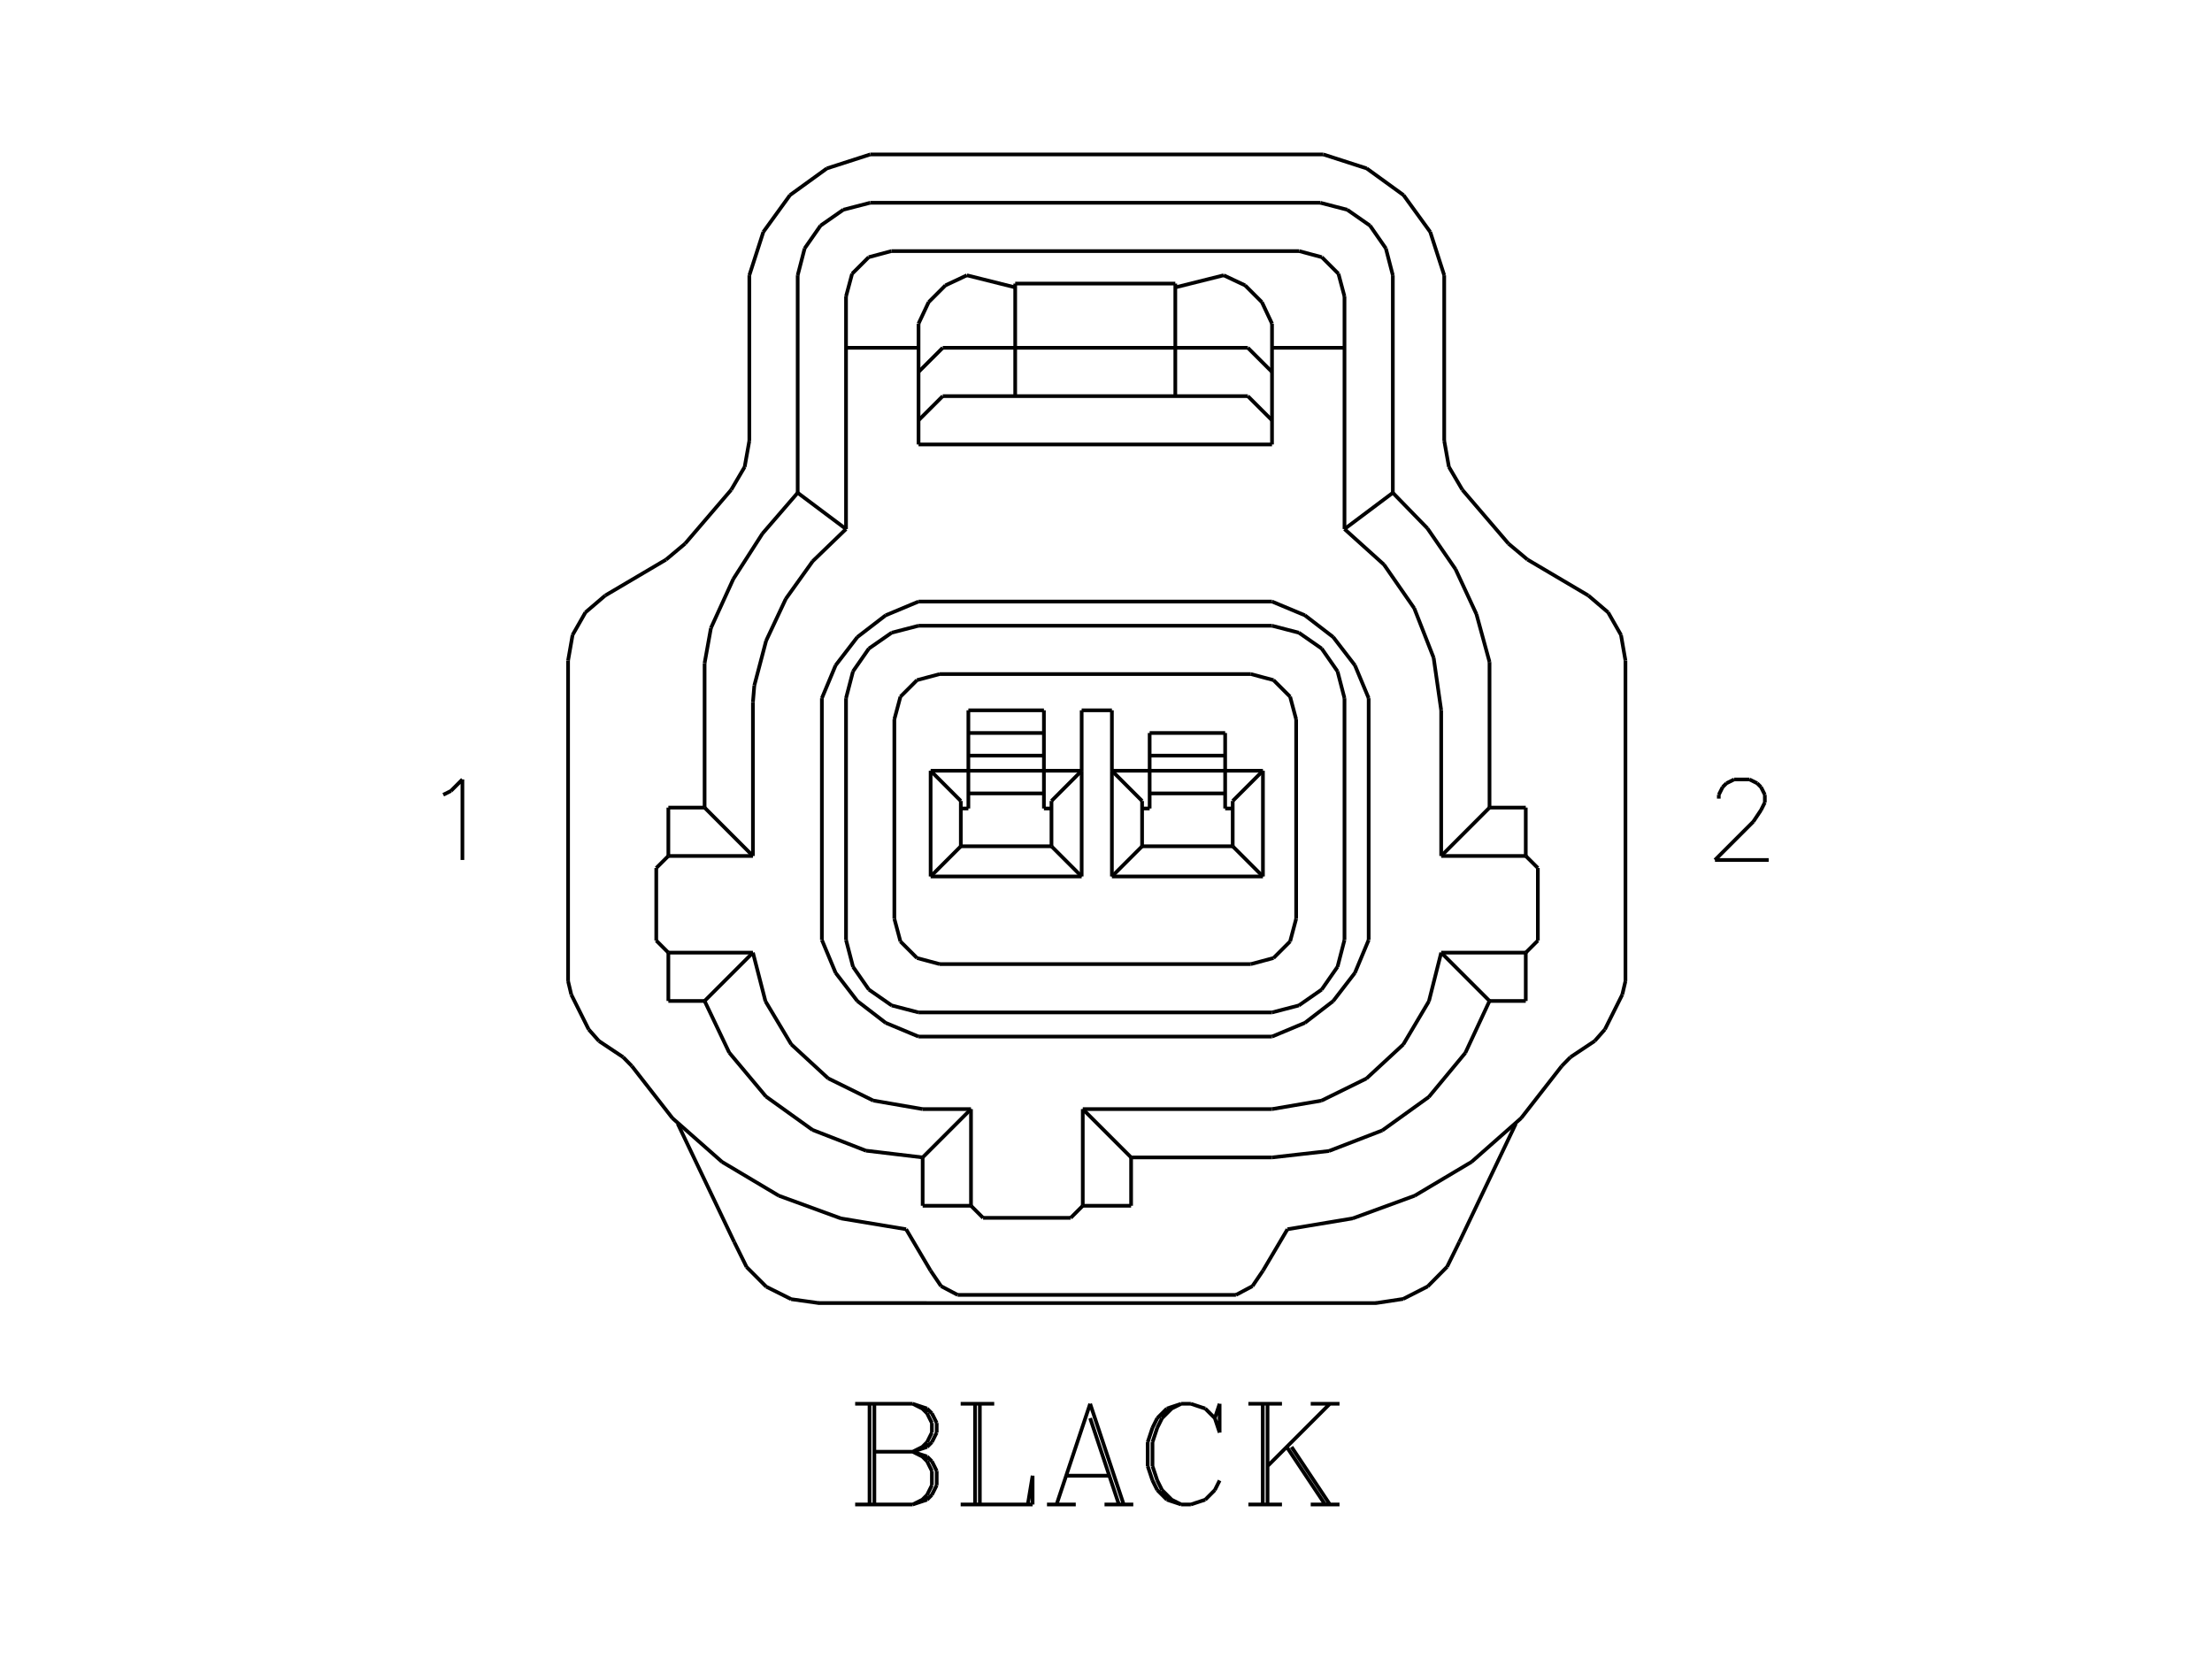 <?xml version="1.0" standalone="no"?><svg xmlns="http://www.w3.org/2000/svg" width="600.000" height="450.000" viewBox="0.0 0.0 600.000 450.000" version="1.1">
<title>Acme Converter - Post-processed with EDS-Designer: 14.44 (info@symca.com)</title>
<desc>Acme Converter - Post-processed with EDS-Designer: 14.44 (info@symca.com)</desc>
<g id="EDS_STYLE_GROUP" fill="none" stroke="black" stroke-width="1.0">
<g id="0" display="visible">
<path d="M235.86 408.09L235.86 380.77M237.17 380.77L237.17 408.09M231.96 380.77L247.57 380.77M247.57 380.77L251.47 382.07M251.47 382.07L252.77 383.37M252.77 383.37L254.08 385.97M254.08 385.97L254.08 388.58M254.08 388.58L252.77 391.18M252.77 391.18L251.47 392.48M251.47 392.48L247.57 393.78M247.57 380.77L250.17 382.07M250.17 382.07L251.47 383.37M251.47 383.37L252.77 385.97M252.77 385.97L252.77 388.58M252.77 388.58L251.47 391.18M251.47 391.18L250.17 392.48M250.17 392.48L247.57 393.78M237.17 393.78L247.57 393.78M247.57 393.78L251.47 395.08M251.47 395.08L252.77 396.38M252.77 396.38L254.08 398.98M254.08 398.98L254.08 402.88M254.08 402.88L252.77 405.48M252.77 405.48L251.47 406.79M251.47 406.79L247.57 408.09M247.57 408.09L231.96 408.09M247.57 393.78L250.17 395.08M250.17 395.08L251.47 396.38M251.47 396.38L252.77 398.98M252.77 398.98L252.77 402.88M252.77 402.88L251.47 405.48M251.47 405.48L250.17 406.79M250.17 406.79L247.57 408.09M264.48 408.09L264.48 380.77M265.78 380.77L265.78 408.09M260.58 380.77L269.68 380.77M260.58 408.09L280.09 408.09M280.09 408.09L280.09 400.28M280.09 400.28L278.79 408.09M295.7 380.77L286.59 408.09M295.7 380.77L304.8 408.09M295.7 384.67L303.5 408.09M289.19 400.28L300.9 400.28M283.99 408.09L291.8 408.09M299.6 408.09L307.4 408.09M329.52 384.67L330.82 388.58M330.82 388.58L330.82 380.77M330.82 380.77L329.52 384.67M329.52 384.67L326.92 382.07M326.92 382.07L323.01 380.77M323.01 380.77L320.41 380.77M320.41 380.77L316.51 382.07M316.51 382.07L313.91 384.67M313.91 384.67L312.61 387.27M312.61 387.27L311.31 391.18M311.31 391.18L311.31 397.68M311.31 397.68L312.61 401.58M312.61 401.58L313.91 404.18M313.91 404.18L316.51 406.79M316.51 406.79L320.41 408.09M320.41 408.09L323.01 408.09M323.01 408.09L326.92 406.79M326.92 406.79L329.52 404.18M329.52 404.18L330.82 401.58M320.41 380.77L317.81 382.07M317.81 382.07L315.21 384.67M315.21 384.67L313.91 387.27M313.91 387.27L312.61 391.18M312.61 391.18L312.61 397.68M312.61 397.68L313.91 401.58M313.91 401.58L315.21 404.18M315.21 404.18L317.81 406.79M317.81 406.79L320.41 408.09M342.52 408.09L342.52 380.77M343.82 380.77L343.82 408.09M360.73 380.77L343.82 397.68M350.33 392.48L360.73 408.09M349.03 392.48L359.43 408.09M338.62 380.77L347.73 380.77M355.53 380.77L363.34 380.77M338.62 408.09L347.73 408.09M355.53 408.09L363.34 408.09"/>
<path d="M377.8 74.67L375.91 67.38M375.91 67.38L371.61 61.2M371.61 61.2L365.43 56.89M365.43 56.89L358.14 55"/>
<path d="M236.04 55L228.75 56.89M228.75 56.89L222.57 61.2M222.57 61.2L218.26 67.38M218.26 67.38L216.37 74.67"/>
<path d="M236.04 41.89L224.29 45.68M224.29 45.68L214.29 52.92M214.29 52.92L207.05 62.92M207.05 62.92L203.26 74.67"/>
<path d="M331.92 74.67L318.8 77.95"/>
<path d="M352.4 68.11L241.77 68.11"/>
<path d="M338.47 107.45L255.71 107.45"/>
<path d="M338.47 94.34L255.71 94.34"/>
<path d="M345.03 120.56L249.15 120.56"/>
<path d="M466.22 216.62L466.22 215.58M466.22 215.58L467.26 213.5M467.26 213.5L468.3 212.46M468.3 212.46L470.39 211.42M470.39 211.42L474.55 211.42M474.55 211.42L476.63 212.46M476.63 212.46L477.67 213.5M477.67 213.5L478.71 215.58M478.71 215.58L478.71 217.66M478.71 217.66L477.67 219.74M477.67 219.74L475.59 222.86M475.59 222.86L465.18 233.27M465.18 233.27L479.75 233.27"/>
<path d="M293.7 300.84L345.03 300.84"/>
<path d="M254.89 182.84L339.29 182.84"/>
<path d="M249.15 169.73L345.03 169.73"/>
<path d="M249.15 163.17L345.03 163.17"/>
<path d="M249.15 281.17L345.03 281.17"/>
<path d="M249.15 274.62L345.03 274.62"/>
<path d="M254.89 261.51L339.29 261.51"/>
<path d="M306.81 313.95L345.03 313.95"/>
<path d="M221.98 353.45L373.32 353.46"/>
<path d="M222.93 254.95L222.93 189.39"/>
<path d="M229.48 254.95L229.48 189.39"/>
<path d="M242.59 249.21L242.59 195.13"/>
<path d="M154.09 179.17L154.09 266.13"/>
<path d="M171.38 289.16L182.4 303.3M182.4 303.3L195.85 315.16M195.85 315.16L211.25 324.33M211.25 324.33L228.09 330.49M228.09 330.49L245.78 333.43"/>
<path d="M154.96 269.79L159.68 279.23"/>
<path d="M162.46 282.38L169.02 286.75"/>
<path d="M252.42 344.66L245.78 333.43"/>
<path d="M222.93 254.95L226.66 263.88M226.66 263.88L232.56 271.54M232.56 271.54L240.23 277.44M240.23 277.44L249.15 281.17"/>
<path d="M229.48 254.95L231.38 262.24M231.38 262.24L235.68 268.42M235.68 268.42L241.86 272.72M241.86 272.72L249.15 274.62"/>
<path d="M290.43 330.34L266.66 330.34"/>
<path d="M266.66 330.34L263.38 327.06"/>
<path d="M250.27 313.95L250.27 327.06"/>
<path d="M250.27 327.06L263.38 327.06"/>
<path d="M263.38 327.06L263.38 300.84"/>
<path d="M263.38 300.84L250.27 313.95"/>
<path d="M293.7 327.06L290.43 330.34"/>
<path d="M293.7 327.06L306.81 327.06"/>
<path d="M306.81 327.06L306.81 313.95"/>
<path d="M293.7 300.84L293.7 327.06"/>
<path d="M293.7 300.84L306.81 313.95"/>
<path d="M164.16 161.53L180.67 151.79"/>
<path d="M249.15 163.17L240.23 166.9M240.23 166.9L232.56 172.8M232.56 172.8L226.66 180.47M226.66 180.47L222.93 189.39"/>
<path d="M249.15 169.73L241.86 171.62M241.86 171.62L235.68 175.92M235.68 175.92L231.38 182.1M231.38 182.1L229.48 189.39"/>
<path d="M120.23 215.58L122.31 214.54M122.31 214.54L125.43 211.42M125.43 211.42L125.43 233.27"/>
<path d="M283.16 215.21L262.67 215.21"/>
<path d="M260.62 229.55L285.21 229.55"/>
<path d="M260.62 217.26L260.62 229.55"/>
<path d="M285.21 229.55L285.21 217.26"/>
<path d="M255.71 107.45L249.15 114"/>
<path d="M255.71 94.34L249.15 100.89"/>
<path d="M262.26 74.67L256.44 77.41M256.44 77.41L251.89 81.96M251.89 81.96L249.15 87.78"/>
<path d="M249.15 120.56L249.15 87.78"/>
<path d="M203.26 74.67L203.26 119.54"/>
<path d="M216.37 74.67L216.37 133.67"/>
<path d="M229.48 80.41L229.48 143.5"/>
<path d="M229.48 143.5L216.37 133.67"/>
<path d="M249.15 94.34L229.48 94.34"/>
<path d="M318.8 76.92L275.37 76.92"/>
<path d="M275.37 77.95L262.26 74.67"/>
<path d="M275.37 107.45L275.37 76.92"/>
<path d="M318.8 107.45L318.8 76.92"/>
<path d="M417.14 235.45L417.14 255.12"/>
<path d="M371.25 254.95L371.25 189.39"/>
<path d="M364.69 254.95L364.69 189.39"/>
<path d="M351.58 249.21L351.58 195.13"/>
<path d="M390.92 258.4L404.03 271.51"/>
<path d="M413.86 258.4L390.92 258.4"/>
<path d="M345.03 313.95L360.46 312.21M360.46 312.21L374.95 306.62M374.95 306.62L387.56 297.55M387.56 297.55L397.47 285.59M397.47 285.59L404.03 271.51"/>
<path d="M345.03 300.84L358.44 298.55M358.44 298.55L370.65 292.54M370.65 292.54L380.64 283.3M380.64 283.3L387.59 271.59M387.59 271.59L390.92 258.4"/>
<path d="M345.03 281.17L353.95 277.44M353.95 277.44L361.62 271.54M361.62 271.54L367.52 263.88M367.52 263.88L371.25 254.95"/>
<path d="M345.03 274.62L352.32 272.72M352.32 272.72L358.5 268.42M358.5 268.42L362.8 262.24M362.8 262.24L364.69 254.95"/>
<path d="M413.86 258.4L413.86 271.51"/>
<path d="M417.14 255.12L413.86 258.4"/>
<path d="M413.86 271.51L404.03 271.51"/>
<path d="M390.92 192.67L388.87 178.41M388.87 178.41L383.61 164.99M383.61 164.99L375.4 153.15M375.4 153.15L364.69 143.5"/>
<path d="M404.03 179.56L400.48 166.59M400.48 166.59L394.81 154.39M394.81 154.39L387.18 143.31M387.18 143.31L377.8 133.67"/>
<path d="M390.92 232.18L404.03 219.06"/>
<path d="M390.92 232.18L413.86 232.18"/>
<path d="M371.25 189.39L367.52 180.47M367.52 180.47L361.62 172.8M361.62 172.8L353.95 166.9M353.95 166.9L345.03 163.17"/>
<path d="M364.69 189.39L362.8 182.1M362.8 182.1L358.5 175.92M358.5 175.92L352.32 171.62M352.32 171.62L345.03 169.73"/>
<path d="M413.86 219.06L413.86 232.18"/>
<path d="M413.86 232.18L417.14 235.45"/>
<path d="M404.03 219.06L413.86 219.06"/>
<path d="M345.03 120.56L345.03 87.78"/>
<path d="M377.8 133.67L377.8 74.67"/>
<path d="M364.69 143.5L364.69 80.41"/>
<path d="M345.03 114L338.47 107.45"/>
<path d="M364.69 143.5L377.8 133.67"/>
<path d="M364.69 94.34L345.03 94.34"/>
<path d="M345.03 100.89L338.47 94.34"/>
<path d="M345.03 87.78L342.29 81.96M342.29 81.96L337.74 77.41M337.74 77.41L331.92 74.67"/>
<path d="M358.96 41.89L236.04 41.89"/>
<path d="M358.14 55L236.04 55"/>
<path d="M199.16 336.9L202.51 343.67M202.51 343.67L207.85 349.02M207.85 349.02L214.61 352.4M214.61 352.4L222.09 353.45"/>
<path d="M199.16 336.9L183.82 304.78"/>
<path d="M351.58 195.13L349.94 188.98M349.94 188.98L345.44 184.48M345.44 184.48L339.29 182.84"/>
<path d="M254.89 182.84L248.74 184.48M248.74 184.48L244.24 188.98M244.24 188.98L242.59 195.13"/>
<path d="M242.59 249.21L244.24 255.36M244.24 255.36L248.74 259.86M248.74 259.86L254.89 261.51"/>
<path d="M339.29 261.51L345.44 259.86M345.44 259.86L349.94 255.36M349.94 255.36L351.58 249.21"/>
<path d="M364.69 80.41L363.05 74.26M363.05 74.26L358.55 69.76M358.55 69.76L352.4 68.11"/>
<path d="M241.77 68.11L235.63 69.76M235.63 69.76L231.13 74.26M231.13 74.26L229.48 80.41"/>
<path d="M252.43 209.06L252.43 237.74"/>
<path d="M293.4 209.06L252.43 209.06"/>
<path d="M293.4 237.74L293.4 209.06"/>
<path d="M252.43 237.74L293.4 237.74"/>
<path d="M260.62 217.26L252.43 209.06"/>
<path d="M260.62 229.55L252.43 237.74"/>
<path d="M285.21 229.55L293.4 237.74"/>
<path d="M293.4 209.06L285.21 217.26"/>
<path d="M262.67 219.3L262.67 192.67"/>
<path d="M262.67 204.96L283.16 204.96"/>
<path d="M283.16 192.67L283.16 219.3"/>
<path d="M283.16 219.3L285.21 219.3"/>
<path d="M262.67 219.3L260.62 219.3"/>
<path d="M262.67 192.67L283.16 192.67"/>
<path d="M342.57 209.06L342.57 237.74"/>
<path d="M301.6 237.74L301.6 209.06"/>
<path d="M334.37 217.26L334.37 229.55"/>
<path d="M309.79 229.55L309.79 217.26"/>
<path d="M342.57 237.74L301.6 237.74"/>
<path d="M334.37 229.55L309.79 229.55"/>
<path d="M334.37 229.55L342.57 237.74"/>
<path d="M309.79 229.55L301.6 237.74"/>
<path d="M332.32 198.82L311.84 198.82"/>
<path d="M311.84 215.21L332.32 215.21"/>
<path d="M332.32 204.96L311.84 204.96"/>
<path d="M301.6 209.06L342.57 209.06"/>
<path d="M334.37 217.26L342.57 209.06"/>
<path d="M332.32 219.3L332.32 198.82"/>
<path d="M332.32 219.3L334.37 219.3"/>
<path d="M301.6 209.06L309.79 217.26"/>
<path d="M311.84 198.82L311.84 219.3"/>
<path d="M311.84 219.3L309.79 219.3"/>
<path d="M262.67 198.82L283.16 198.82"/>
<path d="M293.4 209.06L293.4 192.67"/>
<path d="M293.4 192.67L301.6 192.67"/>
<path d="M301.6 192.67L301.6 209.06"/>
<path d="M259.75 351.24L335.25 351.24"/>
<path d="M252.42 344.66L255.26 348.86M255.26 348.86L259.75 351.24"/>
<path d="M154.09 266.13L154.96 269.79"/>
<path d="M159.68 279.23L162.46 282.38"/>
<path d="M171.38 289.16L169.02 286.75"/>
<path d="M185.81 147.48L198.33 132.87"/>
<path d="M198.33 132.87L201.99 126.64M201.99 126.64L203.26 119.54"/>
<path d="M180.67 151.79L185.81 147.48"/>
<path d="M164.16 161.53L158.8 166.11M158.8 166.11L155.31 172.23M155.31 172.23L154.09 179.17"/>
<path d="M409.19 147.48L396.67 132.87"/>
<path d="M409.19 147.48L414.33 151.79"/>
<path d="M391.74 119.54L393.01 126.64M393.01 126.64L396.67 132.87"/>
<path d="M440.9 179.17L439.69 172.23M439.69 172.23L436.2 166.11M436.2 166.11L430.83 161.53"/>
<path d="M430.83 161.53L414.33 151.79"/>
<path d="M440.9 179.17L440.9 266.13"/>
<path d="M391.74 74.67L387.95 62.92M387.95 62.92L380.7 52.92M380.7 52.92L370.71 45.68M370.71 45.68L358.96 41.89"/>
<path d="M391.74 74.67L391.74 119.54"/>
<path d="M432.54 282.38L425.98 286.75"/>
<path d="M440.04 269.79L435.32 279.23"/>
<path d="M432.54 282.38L435.32 279.23"/>
<path d="M440.04 269.79L440.9 266.13"/>
<path d="M425.98 286.75L423.62 289.16"/>
<path d="M395.83 336.9L411.17 304.78"/>
<path d="M349.22 333.43L366.9 330.49M366.9 330.49L383.74 324.33M383.74 324.33L399.15 315.16M399.15 315.16L412.6 303.3M412.6 303.3L423.62 289.16"/>
<path d="M373.19 353.46L380.59 352.34M380.59 352.34L387.26 348.94M387.26 348.94L392.52 343.61M392.52 343.61L395.83 336.9"/>
<path d="M342.58 344.66L349.22 333.43"/>
<path d="M335.25 351.24L339.73 348.86M339.73 348.86L342.58 344.66"/>
<path d="M191.12 271.51L197.8 285.52M197.8 285.52L207.77 297.43M207.77 297.43L220.38 306.48M220.38 306.48L234.86 312.11M234.86 312.11L250.27 313.95"/>
<path d="M204.23 258.4L207.63 271.59M207.63 271.59L214.62 283.27M214.62 283.27L224.64 292.5M224.64 292.5L236.85 298.52M236.85 298.52L250.27 300.84"/>
<path d="M229.48 143.5L220.45 152.22M220.45 152.22L213.15 162.43M213.15 162.43L207.81 173.8M207.81 173.8L204.61 185.94"/>
<path d="M204.61 185.94L204.23 190.47"/>
<path d="M216.37 133.67L206.81 144.74M206.81 144.74L198.91 157.05M198.91 157.05L192.84 170.35"/>
<path d="M192.84 170.35L191.12 179.9"/>
<path d="M178.01 235.45L178.01 255.12"/>
<path d="M204.23 258.4L191.12 271.51"/>
<path d="M181.29 258.4L204.23 258.4"/>
<path d="M181.29 258.4L181.29 271.51"/>
<path d="M178.01 255.12L181.29 258.4"/>
<path d="M181.29 271.51L191.12 271.51"/>
<path d="M204.23 232.18L191.12 219.06"/>
<path d="M204.23 232.18L181.29 232.18"/>
<path d="M181.29 219.06L181.29 232.18"/>
<path d="M181.29 232.18L178.01 235.45"/>
<path d="M191.12 219.06L181.29 219.06"/>
<path d="M191.12 219.06L191.12 179.9"/>
<path d="M204.23 232.18L204.23 190.47"/>
<path d="M250.27 300.84L263.38 300.84"/>
<path d="M390.92 192.67L390.92 232.18"/>
<path d="M404.03 179.56L404.03 219.06"/>
</g>
</g>
</svg>
